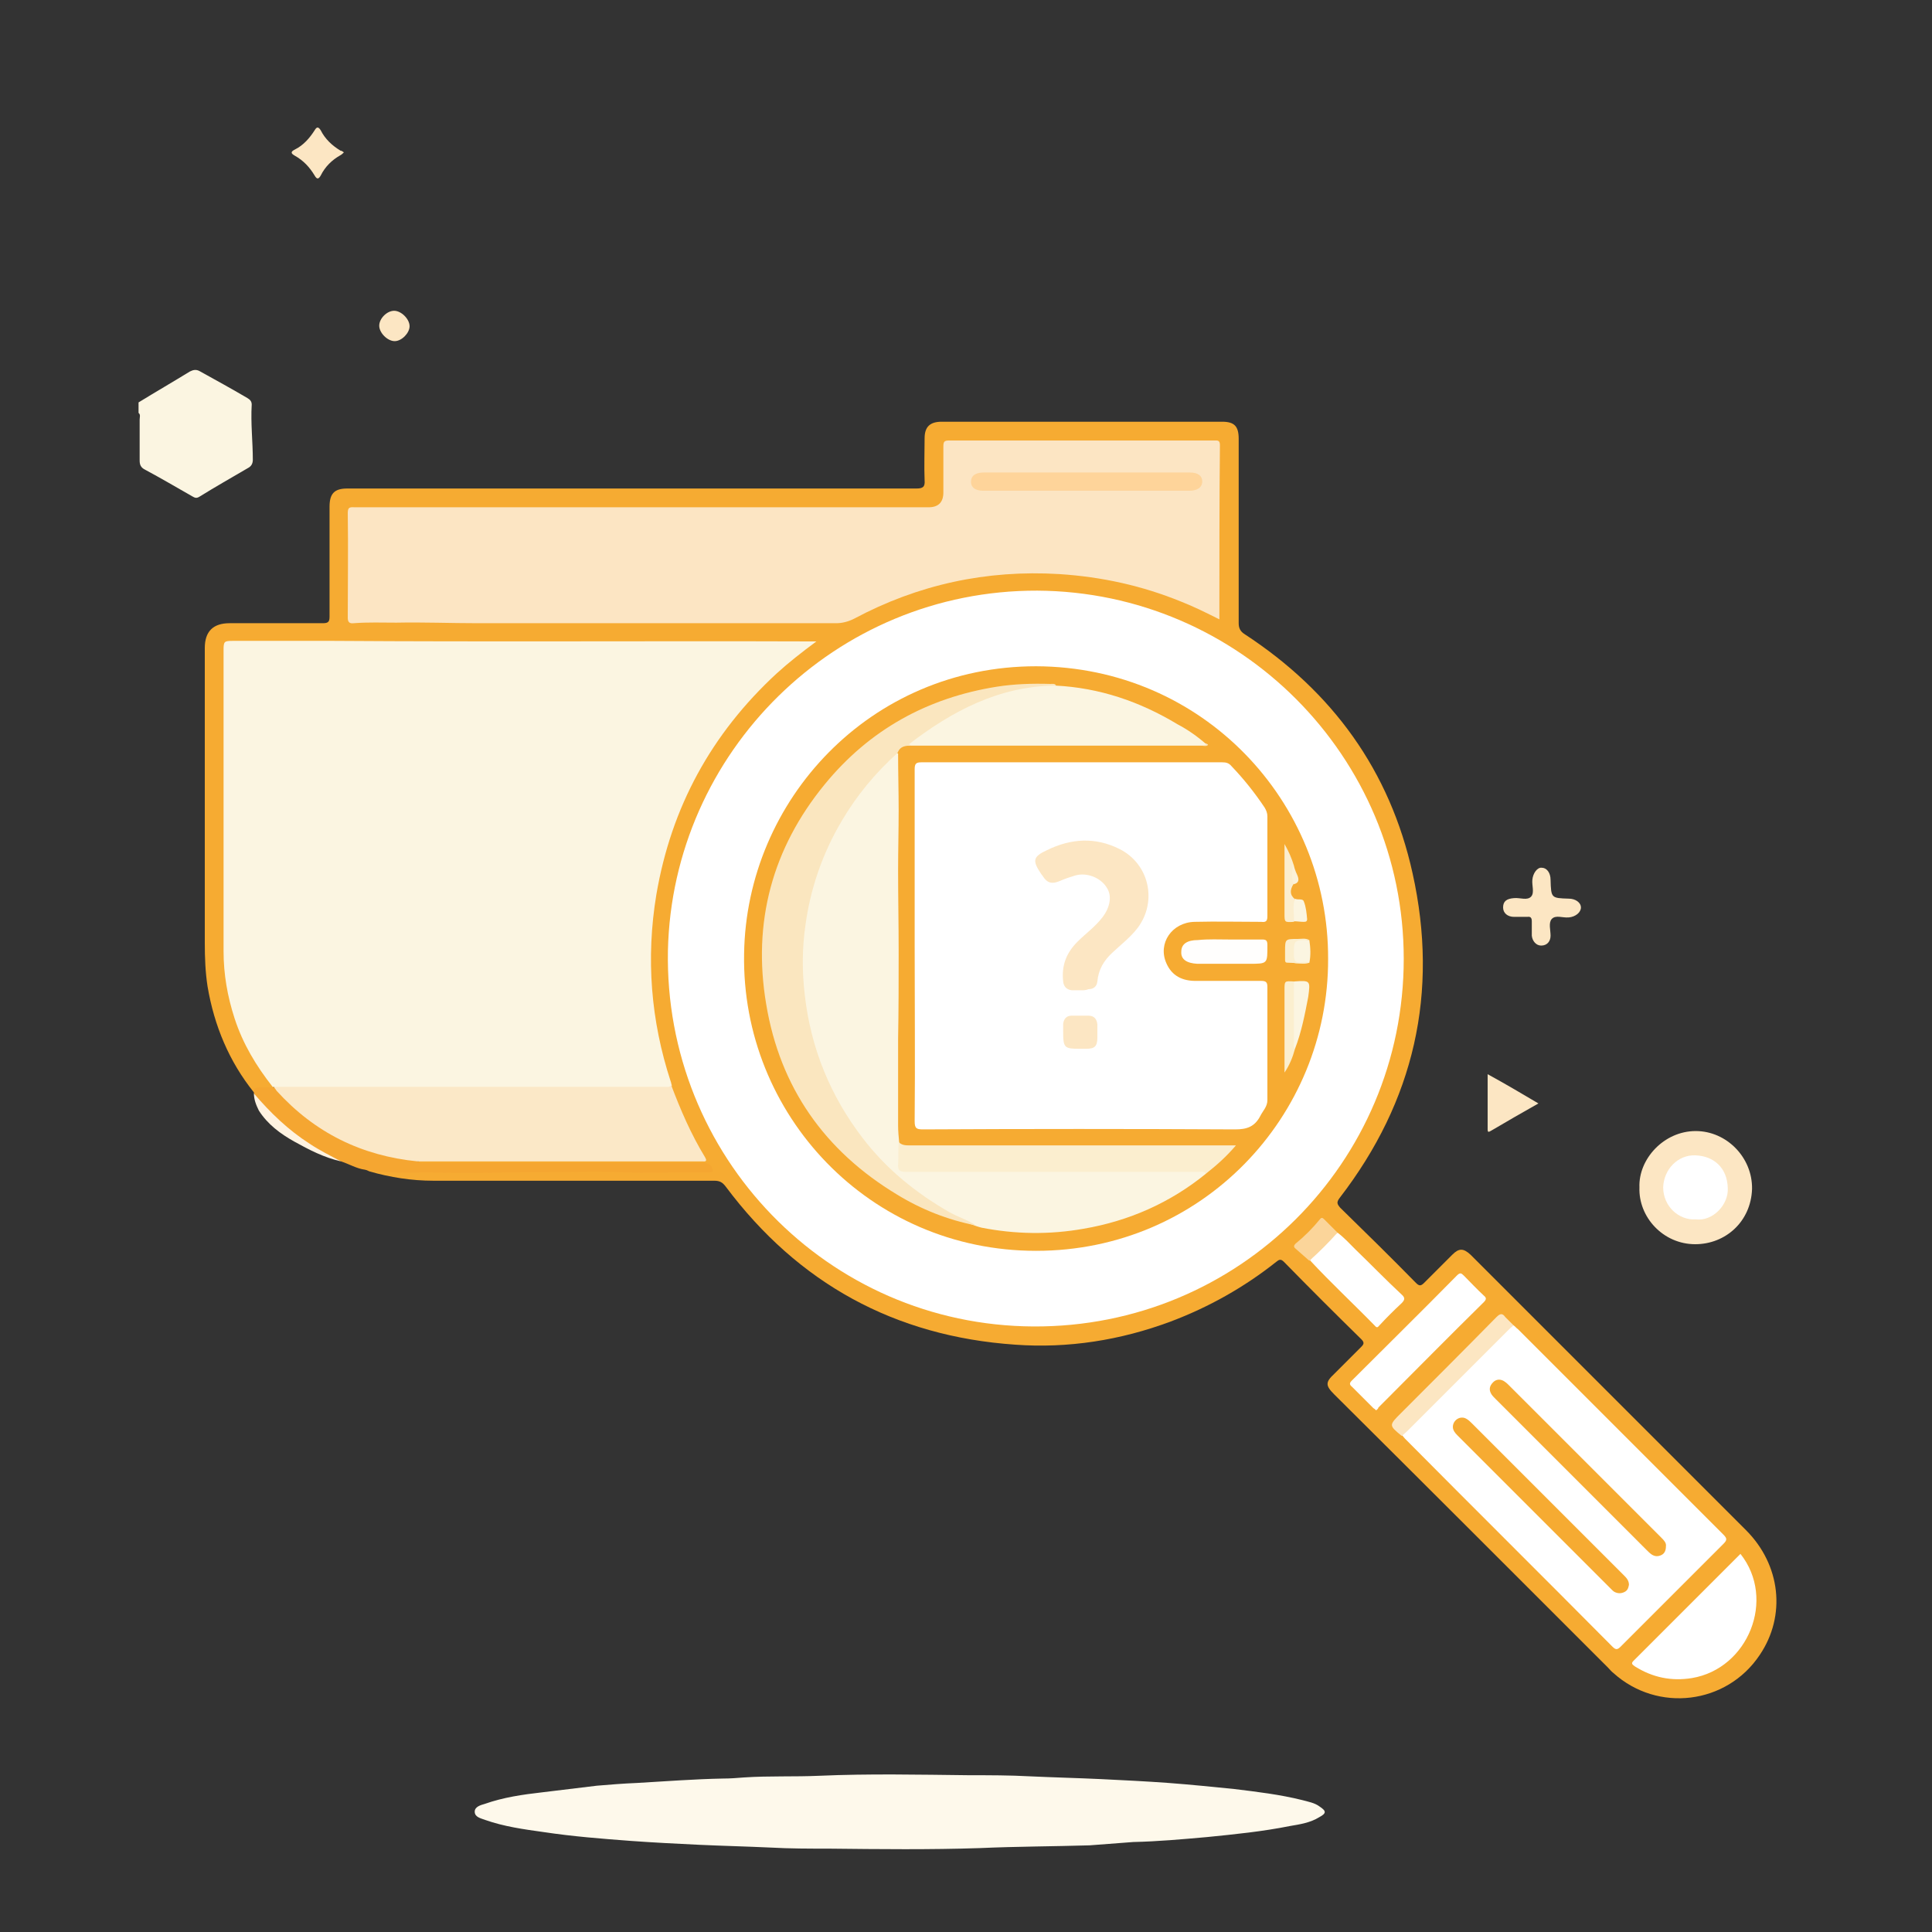 <?xml version="1.0" encoding="utf-8"?>
<!-- Generator: Adobe Illustrator 21.1.0, SVG Export Plug-In . SVG Version: 6.00 Build 0)  -->
<svg version="1.1" id="Ellipse_1_xA0_Image_1_" xmlns="http://www.w3.org/2000/svg" xmlns:xlink="http://www.w3.org/1999/xlink"
	 x="0px" y="0px" viewBox="0 0 350 350" enable-background="new 0 0 350 350" xml:space="preserve">
<rect x="0" y="0" width="350" height="350" fill="#333333" stroke="none"/>
<g>
	<path fill="#FBF5E1" d="M25.1,72.9c3.1-1.9,6.2-3.7,9.3-5.6c0.6-0.3,1.1-0.4,1.7-0.1c2.9,1.6,5.8,3.2,8.7,4.9
		c0.5,0.3,0.8,0.6,0.8,1.2c-0.2,3.4,0.2,6.7,0.2,10c0,0.7-0.3,1.2-0.9,1.5C42,86.5,39,88.2,36.1,90c-0.5,0.3-0.8,0.2-1.3-0.1
		c-2.8-1.6-5.7-3.3-8.5-4.8c-0.8-0.4-1-0.9-1-1.7c0-2.5,0-5,0-7.4c0-0.4,0.2-0.9-0.2-1.2C25.1,74.1,25.1,73.5,25.1,72.9z"/>
	<path fill="#F6AB32" d="M46,197.9c-4.5-5.6-7.2-12.1-8.4-19.2c-0.4-2.6-0.5-5.2-0.5-7.9c0-17.8,0-35.6,0-53.4c0-3,1.5-4.5,4.5-4.5
		c5.6,0,11.3,0,16.9,0c1,0,1.2-0.3,1.2-1.2c0-6.6,0-13.3,0-19.9c0-2.4,0.9-3.3,3.2-3.3c34.4,0,68.7,0,103.1,0c1.2,0,1.6-0.3,1.5-1.5
		c-0.1-2.5,0-5,0-7.6c0-2.1,1-3,3.1-3c16.9,0,33.8,0,50.8,0c2.2,0,3,0.8,3,3.1c0,11.1,0,22.2,0,33.4c0,0.9,0.3,1.5,1.1,2
		c15.9,10.4,26.3,24.7,30.4,43.3c4.8,21.6,0.3,41.3-13.2,58.8c-0.6,0.8-0.5,1.1,0.1,1.8c4.6,4.5,9.2,9,13.7,13.6
		c0.6,0.6,0.9,0.6,1.5,0c1.7-1.7,3.4-3.4,5.1-5.1c1.2-1.2,2-1.2,3.3,0c2.8,2.8,5.7,5.7,8.5,8.5c13.8,13.8,27.6,27.6,41.4,41.4
		c6.3,6.3,7.3,15.5,2.5,22.6c-6,9-18.5,10.5-26.5,3.3c-0.4-0.3-0.7-0.7-1-1c-16.5-16.5-33-33-49.6-49.5c-1.6-1.6-1.6-2.2,0-3.7
		c1.6-1.6,3.3-3.3,4.9-4.9c0.5-0.5,0.6-0.8,0-1.4c-4.7-4.6-9.4-9.3-14-14c-0.6-0.6-0.9-0.4-1.4,0c-5.8,4.6-12.2,8.2-19.1,10.8
		c-9.1,3.4-18.6,4.9-28.2,4.2c-21.8-1.5-39.3-11.1-52.4-28.6c-0.6-0.8-1.1-1.1-2.1-1.1c-17,0-33.9,0-50.9,0c-3.9,0-7.8-0.6-11.6-1.7
		c-0.2-0.1-0.4-0.2-0.7-0.3c0.3-0.4,0.8-0.3,1.2-0.3c6.9,0.6,13.7,0.3,20.6,0.3c4.2,0,8.5,0.1,12.7,0c5.5-0.1,10.9,0,16.4-0.1
		c3.3-0.1,6.7,0.1,10.1,0.1c0.4,0,1.1,0.2,1.1-0.3c0-0.7-0.7-0.6-1.2-0.6c-0.4,0-0.9,0-1.3,0c-16,0-32,0-48,0
		c-0.7,0-1.5,0.3-2.1-0.5c0.5-0.6,1.3-0.4,1.9-0.4c10.1,0,20.2,0,30.4,0c5.9,0,11.8,0,17.8,0c1.8,0,1.8-0.1,1-1.6
		c-2.1-3.7-3.9-7.6-5.3-11.7c-2.3-6.6-3.6-13.4-3.8-20.4c-0.5-13.6,2.7-26.4,9.6-38.2c3-5.1,6.6-9.8,10.7-13.9
		c2.7-2.7,5.6-5.3,9-7.6c-0.8,0-1.3,0-1.9,0c-27.3,0-54.5,0-81.8,0c-1.8,0-3.5,0-5.3-0.2c-2-0.2-3.9,0.2-5.9,0.1
		c-3-0.2-6.1,0-9.1-0.1c-1.9-0.1-2.1,0.2-2.1,2.1c0,18.4-0.1,36.9,0.1,55.3c0.1,7.9,2.9,15,7.7,21.3c0.4,0.5,1,1,0.9,1.7
		c-0.4,0.5-1,0.4-1.5,0.4C47.2,197.3,46.5,197.4,46,197.9z"/>
	<path fill="#FEF9EB" d="M197.4,334.3c-6.6,0.2-13.2,0.2-19.9,0.5c-9.1,0.3-18.1,0.2-27.2,0.1c-3.6,0-7.2,0-10.8-0.2
		c-4.3-0.2-8.6-0.3-12.9-0.5c-4.1-0.2-8.2-0.4-12.3-0.7c-5.3-0.4-10.5-0.8-15.8-1.6c-3.6-0.5-7.2-1-10.6-2.2
		c-0.8-0.3-1.9-0.5-1.9-1.5c0-0.9,1.1-1.2,1.8-1.4c3.4-1.2,6.9-1.7,10.4-2.1c3.3-0.4,6.6-0.8,9.9-1.2c2.4-0.2,4.8-0.4,7.3-0.5
		c5.2-0.3,10.4-0.7,15.6-0.8c1.3,0,2.5-0.1,3.8-0.2c4.5-0.3,9.1-0.1,13.6-0.3c9.1-0.4,18.1-0.2,27.2-0.1c3.7,0,7.3,0,11,0.2
		c4.3,0.2,8.5,0.3,12.8,0.5c4.1,0.2,8.2,0.4,12.3,0.7c4,0.3,7.9,0.7,11.9,1.1c4.1,0.5,8.3,1,12.3,2c1.1,0.3,2.3,0.5,3.2,1.2
		c1.2,0.8,1.2,1.2-0.1,1.9c-1.6,1-3.5,1.3-5.3,1.6c-5,1-10,1.5-15,2c-4.5,0.4-8.9,0.8-13.4,0.9C202.8,333.9,200.1,334.1,197.4,334.3
		z"/>
	<path fill="#FCE6C3" d="M297,215.1c-0.2-5.1,4.4-10.2,10.2-10.2c5.6,0,10.3,4.8,10.2,10.5c-0.2,5.9-4.8,10-10.3,10
		C301.3,225.4,296.8,220.5,297,215.1z"/>
	<path fill="#F5A631" d="M46,197.9c-0.1-0.7,0.3-0.9,0.9-0.9c0.8,0,1.7,0,2.5,0c0.1,0,0.2,0,0.4,0c1.7,1.4,3.1,3.1,4.8,4.5
		c5.9,4.9,12.6,7.5,20.1,8.6c0.4,0.1,0.8,0,1.1,0.4c0.5,0.3,1,0.2,1.5,0.2c16.7,0,33.3,0,50,0c0.7,0,1.2,0,1.6,0.7
		c0.4,0.8,0.2,1-0.6,1c-1.9,0-3.8,0-5.8,0c-2.9,0-5.8,0.1-8.7,0c-3-0.1-6-0.2-9-0.1c-4.4,0.1-8.8,0-13.2,0.1
		c-4.6,0.1-9.3,0.1-13.9,0c-3.9,0-7.8,0.2-11.6-0.5c-1.5-0.2-2.8-1-4.3-1.5c-4.6-1.7-8.5-4.4-11.9-7.8c-1.4-1.4-3.1-2.6-3.9-4.5
		C46,198,46,197.9,46,197.9z"/>
	<path fill="#FCE6C3" d="M279.2,171.3c-0.9,0-1.6-0.8-1.7-1.8c0-0.9,0-1.8,0-2.6c0-0.6-0.2-0.9-0.8-0.8c-0.8,0-1.6,0-2.4,0
		c-1.2,0-2-0.7-2-1.7c0-1.1,0.6-1.6,2-1.7c1.1-0.1,2.4,0.5,3.1-0.3c0.6-0.7,0.1-2,0.2-3c0.1-1.2,0.9-2.3,1.7-2.2
		c0.9,0,1.6,0.9,1.6,2.2c0.1,3.3,0.1,3.3,3.3,3.4c1.2,0,2.2,0.7,2.2,1.6c0,0.9-1,1.7-2.2,1.8c0,0-0.1,0-0.1,0c-1,0.1-2.3-0.5-3,0.3
		c-0.6,0.7-0.2,2-0.2,3C280.9,170.5,280.3,171.3,279.2,171.3z"/>
	<path fill="#FCE6C3" d="M278.7,199.9c-3,1.7-5.8,3.3-8.5,4.9c-0.4,0.2-0.7,0.5-0.7-0.2c0-3.3,0-6.5,0-10
		C272.6,196.3,275.5,198,278.7,199.9z"/>
	<path fill="#FCE6C3" d="M62.3,27.6c-0.2,0.2-0.4,0.4-0.6,0.5c-1.6,0.9-2.8,2.1-3.6,3.7c-0.4,0.7-0.7,0.7-1.1,0
		c-0.9-1.5-2-2.7-3.6-3.6c-0.7-0.4-0.8-0.7,0-1.1c1.6-0.8,2.7-2.1,3.6-3.5c0.3-0.5,0.6-0.8,1.1,0c0.8,1.6,2.1,2.8,3.6,3.7
		C61.9,27.3,62,27.4,62.3,27.6z"/>
	<path fill="#FCE6C3" d="M71.5,61.8c-1.3,0-2.8-1.5-2.8-2.8c0-1.3,1.4-2.7,2.7-2.7c1.3,0,2.8,1.5,2.8,2.8
		C74.2,60.3,72.8,61.8,71.5,61.8z"/>
	<path fill="#FFF3E1" d="M46,198.1c3,3.5,6.2,6.6,10.1,9.1c1.8,1.2,3.8,2.2,5.7,3.2c-3.1-0.7-5.8-2.1-8.5-3.6
		c-2.5-1.4-4.8-3.1-6.4-5.6C46.4,200.2,46,199.2,46,198.1z"/>
	<path fill="#FBF5E1" d="M49.6,196.9c-0.1,0-0.1,0-0.2,0c-3-3.8-5.4-7.8-6.9-12.4c-1.3-4-2-8-2-12.2c0-18.2,0-36.3,0-54.5
		c0-1.6,0.1-1.7,1.7-1.7c6,0,12,0,18,0c28.9,0.2,57.7,0,86.6,0.1c0.3,0,0.5,0,1.1,0c-2.7,2-5,3.8-7.2,5.8
		c-11.8,10.9-19.1,24.2-21.8,40.1c-1.9,11.5-1,22.8,2.6,33.8c0.1,0.2,0.1,0.5,0.2,0.7c0,0.6-0.5,0.6-0.9,0.6
		c-0.4,0.1-0.8,0.1-1.2,0.1c-22.6,0-45.3,0-67.9,0C50.9,197.3,50.2,197.4,49.6,196.9z"/>
	<path fill="#FFFFFF" d="M254.3,173.7c0,36.9-29.9,66.8-67.1,66.6c-37.3-0.2-66.9-30.9-66.2-68.1c0.8-35.9,30.3-65.3,66.9-65.2
		C224.5,107.2,254.3,137,254.3,173.7z"/>
	<path fill="#FCE5C3" d="M220.9,112.2c-2.4-1.2-4.6-2.3-6.9-3.2c-7.1-2.9-14.4-4.5-22.1-5c-13.2-0.8-25.6,1.9-37.2,8.1
		c-1,0.5-2.1,0.8-3.2,0.8c-8,0-16.1,0-24.1,0c-6.3,0-12.6,0-18.9,0c-7.3,0-14.6,0-21.9,0c-4.9,0-9.9-0.2-14.8-0.1
		c-2.6,0-5.1-0.1-7.7,0.1c-0.8,0.1-1.1-0.2-1.1-1c0-6.3,0.1-12.6,0-19c0-1.2,0.6-1,1.4-1c33.2,0,66.4,0,99.6,0c1.4,0,2.8,0,4.2,0
		c1.8,0,2.7-0.9,2.7-2.7c0-2.8,0-5.5,0-8.3c0-0.8,0.1-1.1,1-1.1c16,0,32.1,0,48.1,0c0.5,0,1-0.1,1,0.8
		C220.9,91,220.9,101.5,220.9,112.2z"/>
	<path fill="#FFFFFF" d="M274.2,240.1c0.3,0.2,0.5,0.5,0.8,0.7c12.4,12.4,24.8,24.8,37.2,37.2c0.7,0.7,0.7,1,0,1.7
		c-6.2,6.2-12.4,12.4-18.6,18.6c-0.6,0.6-0.9,0.6-1.5,0c-12.5-12.6-25.1-25.1-37.6-37.7c-0.2-0.2-0.3-0.4-0.5-0.6
		c0.1-0.5,0.5-0.8,0.9-1.1c6-6,12-12,18-18C273.2,240.6,273.5,240,274.2,240.1z"/>
	<path fill="#FBE8C7" d="M49.6,196.9c23.6,0,47.2,0,70.8,0c0.4,0,0.9,0.1,1.2-0.3c1.7,4.5,3.6,8.9,6.1,13c0.3,0.5,0.4,0.9-0.4,0.8
		c-0.3,0-0.6,0-0.8,0c-16.2,0-32.3,0-48.5,0c-0.8,0-1.5,0-2.3,0c-10.2-1-18.7-5.2-25.6-12.8C50,197.4,49.8,197.2,49.6,196.9z"/>
	<path fill="#FFFFFF" d="M315.3,281.5c6.5,8.2,1.4,20.8-8.8,22.5c-3.7,0.6-7.1-0.1-10.3-2.1c-0.4-0.3-0.8-0.5-0.3-1
		C302.4,294.4,308.8,288,315.3,281.5z"/>
	<path fill="#FFFFFF" d="M249.3,255.5c-0.2-0.2-0.3-0.3-0.5-0.4c-1.3-1.3-2.6-2.6-3.9-3.9c-0.5-0.4-0.4-0.7,0-1.1
		c6.3-6.3,12.7-12.6,19-19c0.6-0.6,0.8-0.5,1.3,0c1.2,1.2,2.4,2.5,3.6,3.6c0.5,0.4,0.5,0.7,0,1.2c-6.4,6.3-12.7,12.7-19.1,19.1
		C249.7,255.2,249.5,255.3,249.3,255.5z"/>
	<path fill="#FFFFFF" d="M242.3,223.3c1.2,0.9,2.2,2,3.2,3c2.8,2.7,5.5,5.5,8.4,8.2c0.7,0.6,0.6,1,0,1.6c-1.4,1.3-2.7,2.6-4,4
		c-0.2,0.2-0.4,0.6-0.8,0.1c-3.9-4-8-7.8-11.8-11.9C238.7,226.5,240.4,224.8,242.3,223.3z"/>
	<path fill="#FCE6C2" d="M274.2,240.1c-0.4,0.3-0.7,0.6-1.1,1c-6,6-12.1,12.1-18.1,18.1c-0.3,0.3-0.7,0.6-1,0.9c0,0-0.1,0-0.1,0
		c-2.3-1.9-2.3-1.9-0.1-4.1c5.8-5.8,11.6-11.6,17.3-17.4c0.7-0.7,1.1-0.7,1.6,0C273.2,239.1,273.7,239.6,274.2,240.1z"/>
	<path fill="#FBD59A" d="M242.3,223.3c-1.6,1.8-3.3,3.5-5.1,5.1c-0.8-0.7-1.7-1.5-2.5-2.2c-0.4-0.3-0.3-0.6,0-0.9
		c1.6-1.3,3.1-2.8,4.4-4.4c0.3-0.4,0.5-0.3,0.8,0C240.7,221.7,241.5,222.5,242.3,223.3z"/>
	<path fill="#FFFFFF" d="M307.2,220.9c-3.1,0.2-5.9-2.4-5.9-5.8c0.1-3.2,2.6-5.9,5.8-5.8c3.3,0.1,5.8,2.2,5.9,5.9
		C313.2,218.2,310.3,221.3,307.2,220.9z"/>
	<path fill="#F6AB32" d="M240.6,173.7c0.1,28.5-22.8,52.9-52.9,52.9c-30.2,0-53.4-24.7-52.9-53.8c0.4-27.9,22.9-52.1,52.9-52.1
		C217.9,120.8,240.7,145.2,240.6,173.7z"/>
	<path fill="#FED49A" d="M197,85.6c6.2,0,12.4,0,18.6,0c1.4,0,2.2,0.6,2.2,1.6c0,1.1-0.9,1.7-2.3,1.7c-12.5,0-24.9,0-37.4,0
		c-1.4,0-2.2-0.6-2.2-1.6c0-1.1,0.8-1.7,2.3-1.7C184.4,85.6,190.7,85.6,197,85.6z"/>
	<path fill="#F6AB32" d="M301.8,280.1c0,0.7-0.2,1.3-0.8,1.6c-0.6,0.3-1.2,0.3-1.8-0.1c-0.3-0.2-0.6-0.5-0.9-0.8
		c-9.1-9.1-18.2-18.2-27.3-27.3c-0.3-0.3-0.6-0.6-0.8-0.9c-0.5-0.8-0.4-1.5,0.3-2.2c0.6-0.6,1.4-0.6,2.1-0.1
		c0.3,0.2,0.5,0.4,0.7,0.6c9.2,9.2,18.4,18.4,27.7,27.7C301.4,279,301.9,279.5,301.8,280.1z"/>
	<path fill="#F6AB32" d="M295.1,287.1c-0.1,0.5-0.2,1-0.8,1.3c-0.6,0.3-1.2,0.3-1.8,0c-0.2-0.1-0.4-0.3-0.6-0.5
		c-9.3-9.3-18.6-18.6-27.9-27.9c-0.4-0.4-0.8-0.9-0.8-1.5c0-1.2,1.3-2.1,2.4-1.5c0.4,0.2,0.8,0.6,1.1,0.9
		c9.2,9.2,18.3,18.3,27.5,27.5C294.6,285.8,295.1,286.3,295.1,287.1z"/>
	<path fill="#FFFFFF" d="M165.7,171.3c0-10.6,0-21.3,0-31.9c0-1,0.2-1.3,1.2-1.3c18.2,0,36.3,0,54.5,0c0.7,0,1.2,0.1,1.7,0.7
		c2.2,2.3,4.2,4.8,6,7.5c0.3,0.5,0.5,1,0.5,1.6c0,6,0,12.1,0,18.1c0,0.9-0.3,1.1-1.1,1c-4,0-8.1-0.1-12.1,0
		c-4.1,0.1-6.7,3.9-5.1,7.5c1,2.3,2.9,3.2,5.3,3.2c4,0,7.9,0,11.9,0c0.9,0,1.1,0.3,1.1,1.1c0,6.8,0,13.7,0,20.5
		c0,1.2-0.8,1.9-1.3,2.9c-1,1.9-2.4,2.4-4.5,2.4c-18.9-0.1-37.8-0.1-56.6,0c-1.2,0-1.5-0.2-1.5-1.5
		C165.8,192.5,165.7,181.9,165.7,171.3z"/>
	<path fill="#FBF5E1" d="M218.5,212.6c-6.5,5.3-14,8.6-22.2,10c-6.2,1.1-12.4,1-18.5-0.2c-0.4-0.1-0.7-0.2-1-0.3
		c-5.3-1.8-9.7-4.9-13.9-8.5c-5.6-4.7-9.8-10.5-12.9-17.1c-2.4-5-3.9-10.3-4.5-15.8c-0.2-2.2-0.5-4.4-0.4-6.7
		c0.5-12.5,4.5-23.6,12.8-33.1c1.2-1.3,2.4-2.6,3.6-3.8c0.3-0.3,0.6-0.8,1.2-0.6c0,3.4,0.1,6.9,0.1,10.3c0,3.6-0.1,7.3-0.1,10.9
		c0,4.9,0.1,9.7,0.1,14.6c0,5.3,0,10.6-0.1,15.9c0,5.2,0,10.5,0,15.7c0,1,0.1,2.1,0.2,3.1c0.4,0.7,0.4,1.5,0.4,2.3
		c0,2.8-0.3,2.6,2.7,2.6c9.8,0,19.6,0,29.5,0c7.1,0,14.2,0,21.3,0C217.3,211.9,218.2,211.6,218.5,212.6z"/>
	<path fill="#FAE6BF" d="M162.6,136.4c-4,3.6-7.4,7.7-10.1,12.3c-3.5,5.9-5.7,12.3-6.6,19c-0.6,4.2-0.6,8.4-0.1,12.6
		c1.1,9.6,4.6,18.2,10.5,25.9c4.3,5.6,9.6,9.9,15.7,13.4c1.6,0.9,3.3,1.4,4.8,2.4c-5.1-1-9.9-2.9-14.3-5.6
		c-13.1-7.9-21.2-19.4-23.7-34.5c-2.5-14.8,1.1-28.2,10.6-39.8c8.1-9.9,18.6-15.7,31.2-17.7c3.2-0.5,6.4-0.6,9.7-0.5
		c0.3,0,0.7-0.1,1,0.2c-0.3,0.3-0.6,0.4-1,0.4c-4.6-0.1-8.7,1.5-12.9,3.1c-4,1.5-7.7,3.8-11.1,6.3c-0.2,0.2-0.5,0.3-0.6,0.6
		c0.5,0.2,0.9,0.1,1.4,0.1c16.4,0,32.9,0,49.3,0c0.7,0,1.4,0,2.1,0.1c0.2,0.1,0.6,0.2,0.1,0.4c-0.2,0.1-0.5,0-0.8,0
		c-17.8,0-35.6,0-53.4,0C163.4,135.2,162.9,135.6,162.6,136.4z"/>
	<path fill="#FBF5E1" d="M218.5,134.8c-0.3,0.3-0.7,0.2-1,0.2c-17.4,0-34.9,0-52.3,0c-0.2,0-0.3,0-0.5-0.2
		c7.8-6,16.3-10.5,26.5-10.6c8,0.4,15.3,2.9,22.1,7C215.2,132.2,216.9,133.4,218.5,134.8z"/>
	<path fill="#FBEECF" d="M218.5,212.6c-0.4-0.5-1-0.3-1.5-0.3c-17.6,0-35.2,0-52.8,0c-1.1,0-1.6-0.2-1.5-1.4c0.1-1.3,0-2.6,0.1-4
		c0.6,0.6,1.3,0.6,2.1,0.6c19.1,0,38.2,0,57.3,0c0.4,0,0.9,0,1.7,0C222.2,209.5,220.4,211.1,218.5,212.6z"/>
	<path fill="#FFFEFD" d="M222.7,170.2c2,0,3.9,0,5.9,0c0.7,0,1,0.1,1,1c0,3.4,0.1,3.4-3.3,3.4c-2.8,0-5.6,0-8.4,0c-0.3,0-0.6,0-1,0
		c-1.9-0.1-3-0.8-2.9-2.2c0-1.4,1.1-2.1,3-2.1C219,170.1,220.8,170.2,222.7,170.2z"/>
	<path fill="#FBEFCF" d="M234.6,190c-0.4,1.5-1,3-1.9,4.3c0-1.9,0-3.9,0-5.8c0-3.1,0-6.1,0-9.2c0-1.6,0-1.6,1.7-1.5
		c0.4,0.5,0.4,1.1,0.4,1.7C234.7,183,234.9,186.5,234.6,190z"/>
	<path fill="#FBF5E1" d="M234.6,190c-0.4-0.4-0.2-0.8-0.2-1.2c0-3.7,0-7.3,0-11c3-0.2,3-0.2,2.6,2.8
		C236.4,183.7,235.8,186.9,234.6,190z"/>
	<path fill="#FBEECF" d="M234.3,160.2c-0.6,1-0.7,1.9,0.3,2.7c0.1,1.4,0.4,2.7-0.2,4.1c-1.7,0.1-1.7,0.1-1.7-1.5c0-4.1,0-8.2,0-12.6
		c0.8,1.4,1.3,2.6,1.7,3.9C234.3,157.8,234.7,159,234.3,160.2z"/>
	<path fill="#FBF5E1" d="M237.2,170.3c0.2,1.4,0.3,2.7,0,4.1c-0.8,0.3-1.6,0.1-2.4,0.1c-0.4,0-0.7-0.2-0.8-0.6
		c-0.1-0.3-0.1-0.6-0.1-0.9C234,170,233.6,170,237.2,170.3z"/>
	<path fill="#FBF5E1" d="M234.4,166.9c0.1-1.4-0.3-2.7,0.2-4.1c0.5,0.3,1.4-0.1,1.6,0.5c0.4,1,0.5,2.1,0.6,3.2
		c0,0.5-0.3,0.5-0.7,0.5C235.6,167,235,166.9,234.4,166.9z"/>
	<path fill="#FBEFCF" d="M237.2,170.3c-2.8,0-2.8,0-2.8,2.6c0,1.2,0.3,1.6,1.5,1.4c0.5-0.1,0.9,0,1.4,0c-1.4,0.4-2.7,0.1-4.1,0.1
		c-0.4,0-0.4-0.3-0.4-0.6c0-0.5,0-1,0-1.4c0-2.3,0-2.3,2.3-2.3C235.7,170.1,236.5,169.9,237.2,170.3z"/>
	<path fill="#FBF1D8" d="M234.3,160.2c-0.3-1.2-0.3-2.4,0-3.6c0.2,0.6,0.4,1.3,0.7,1.9C235.4,159.4,235.3,160,234.3,160.2z"/>
	<path fill="#FCE6C3" d="M195.8,179.4c-0.5,0-1,0-1.6,0c-0.9-0.1-1.5-0.6-1.6-1.6c-0.3-2.8,0.5-5.1,2.6-7.2c1.5-1.5,3.2-2.7,4.5-4.4
		c1.4-1.8,1.8-3.9,0.8-5.4c-1.1-1.8-3.6-2.8-5.7-2.2c-1,0.3-1.9,0.6-2.8,1c-1.4,0.6-2.3,0.4-3.1-0.9c-0.1-0.1-0.2-0.3-0.3-0.4
		c-1.6-2.4-1.5-3.1,1.1-4.3c4.3-2.1,8.7-2.4,13.1-0.2c5.4,2.7,6.9,9.5,3.3,14.3c-1.3,1.7-3,3-4.6,4.5c-1.5,1.4-2.5,3-2.7,5.2
		c-0.1,0.9-0.7,1.4-1.6,1.4C196.7,179.4,196.3,179.4,195.8,179.4z"/>
	<path fill="#FCE6C3" d="M195.8,190c-3,0-3.2-0.1-3.2-3.2c0-0.4,0-0.9,0-1.3c0.1-0.9,0.6-1.5,1.5-1.5c1,0,2.1,0,3.1,0
		c1,0,1.5,0.6,1.6,1.6c0,0.8,0,1.5,0,2.3c0,1.7-0.5,2.1-2.1,2.1C196.4,190,196.1,190,195.8,190z"/>
</g>
</svg>
